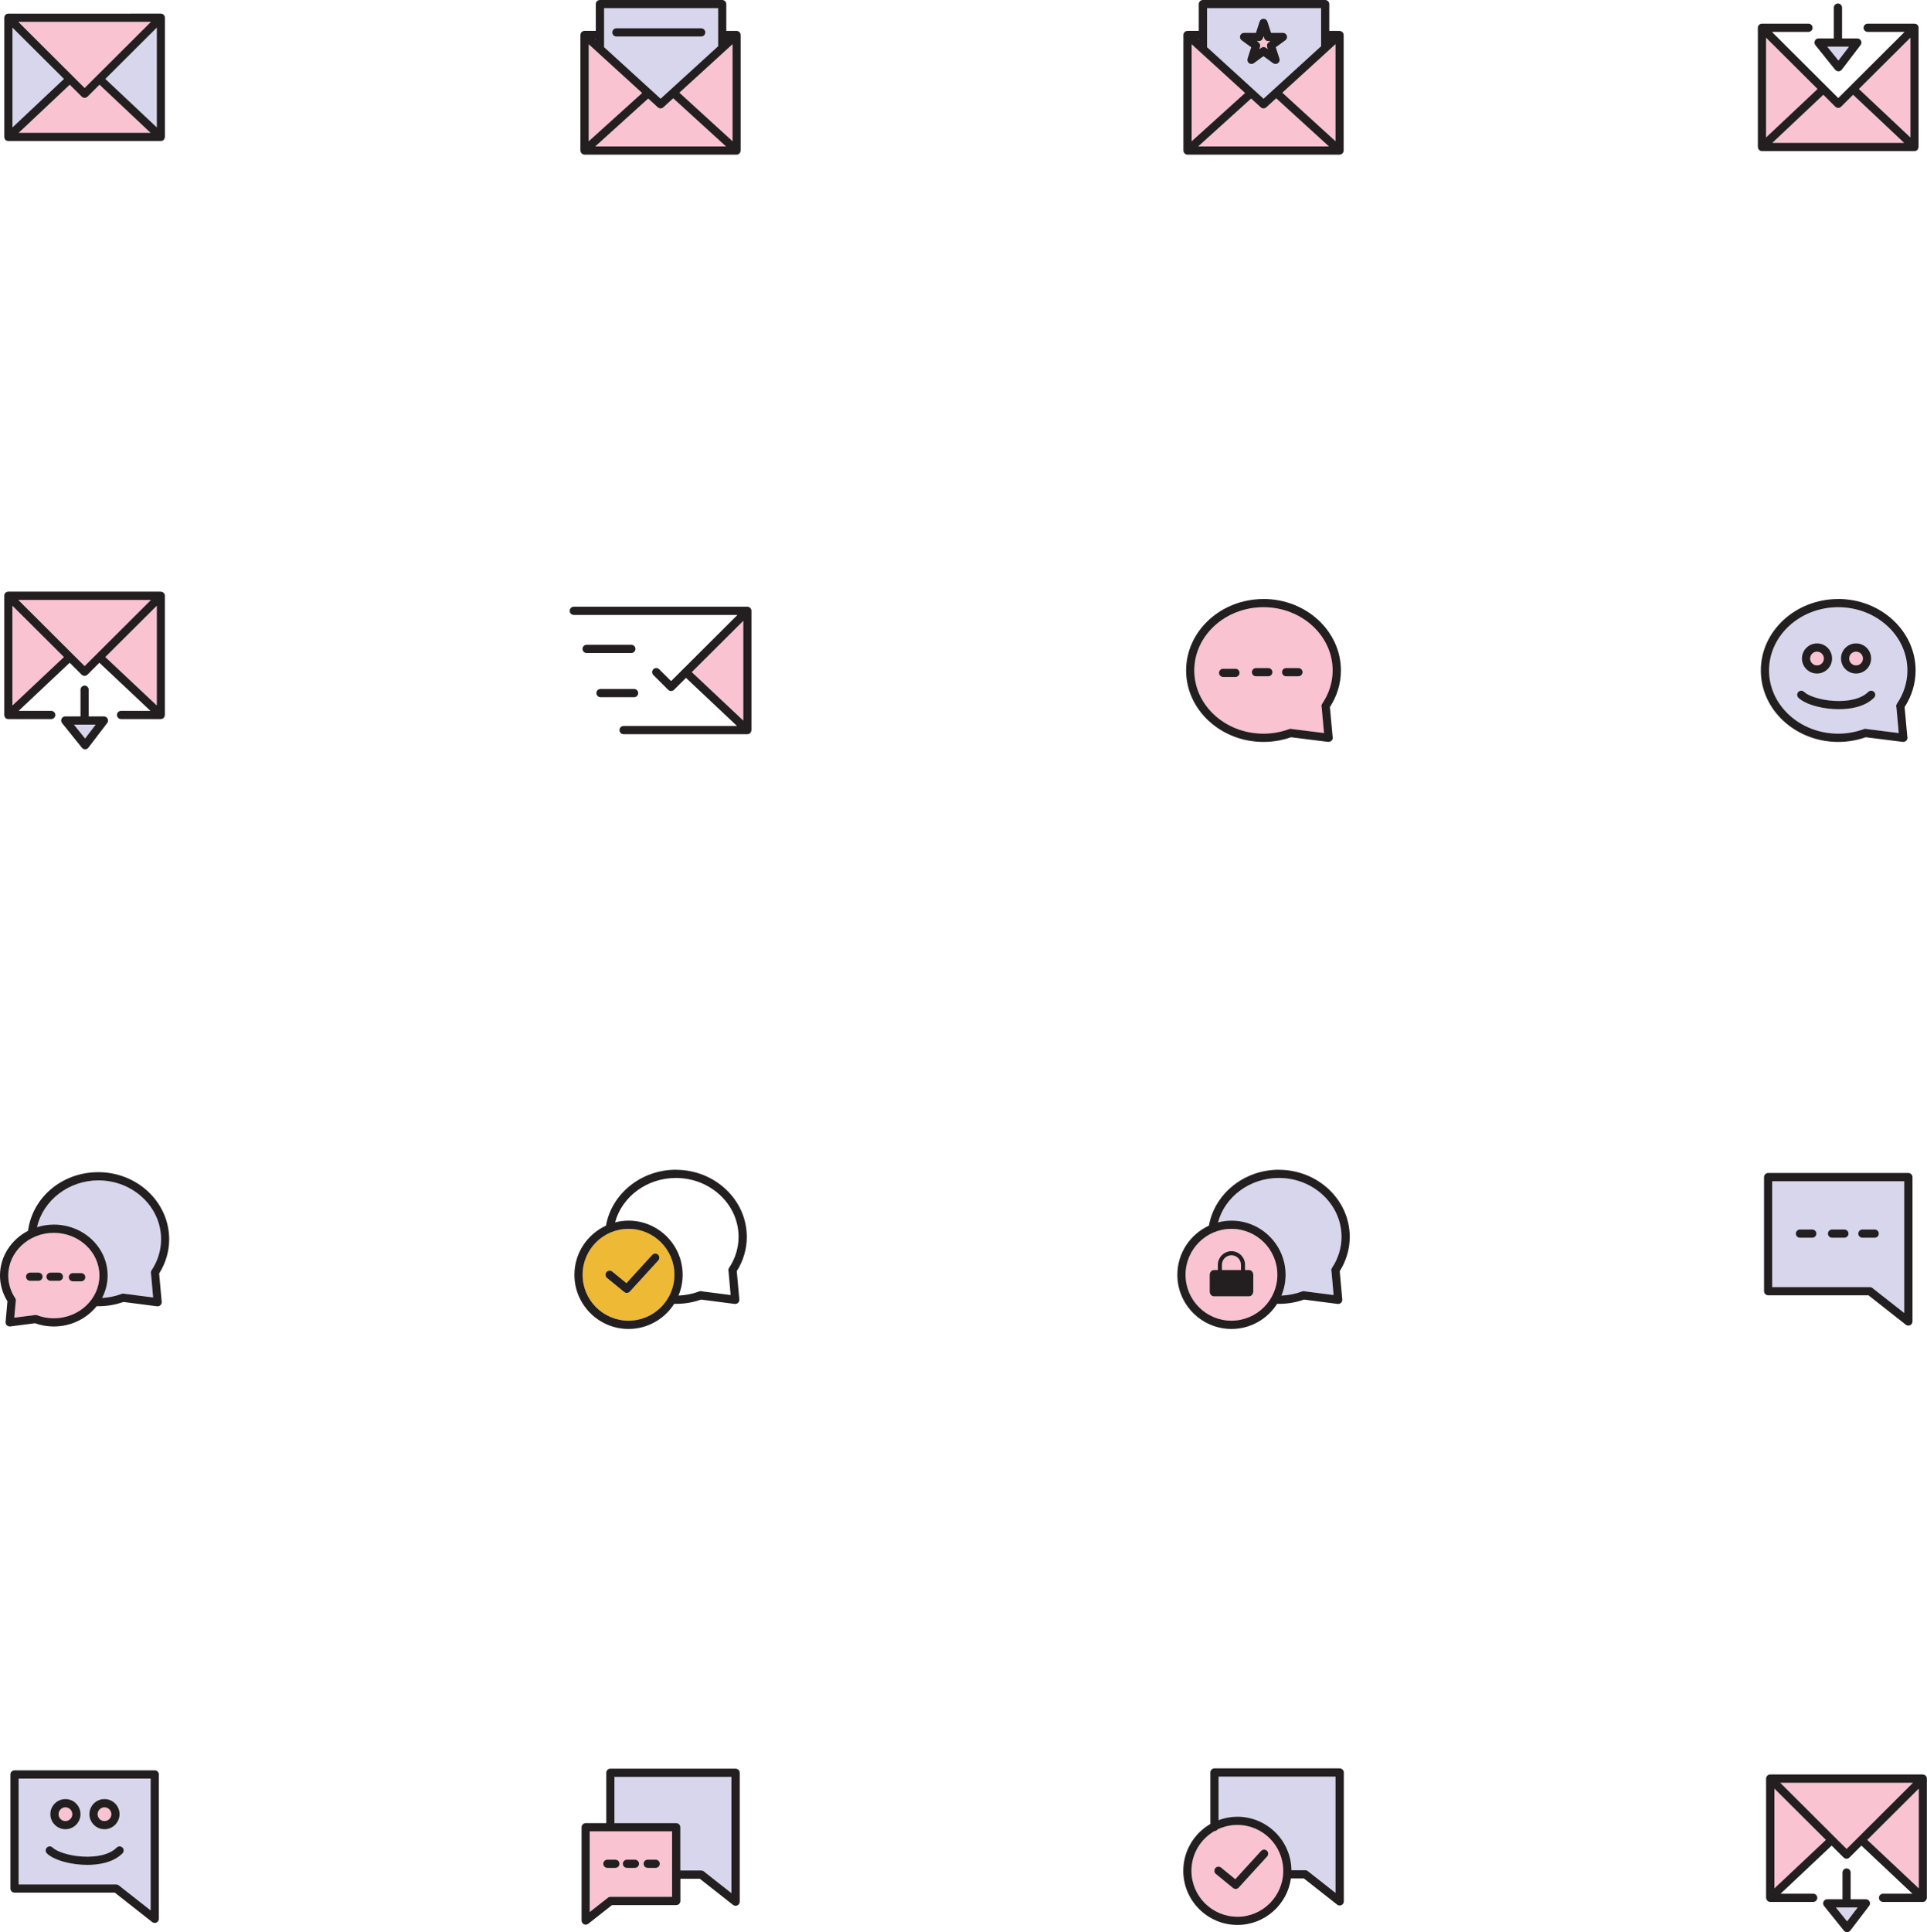 <?xml version="1.0" encoding="UTF-8"?>
<svg id="Layer_1" data-name="Layer 1" xmlns="http://www.w3.org/2000/svg" viewBox="0 0 468.85 470.01">
  <defs>
    <style>
      .cls-1 {
        fill: none;
      }

      .cls-1, .cls-2, .cls-3, .cls-4, .cls-5 {
        stroke-width: 0px;
      }

      .cls-2 {
        fill: #f9c3d2;
      }

      .cls-3 {
        fill: #231f20;
      }

      .cls-4 {
        fill: #d8d6ec;
      }

      .cls-5 {
        fill: #eeb935;
      }
    </style>
  </defs>
  <polygon class="cls-4" points="20.7 179.65 23.28 176.27 17.97 176.27 20.7 179.65"/>
  <path class="cls-2" d="m15.92,442.98c.92,0,1.67-.75,1.67-1.67s-.75-1.67-1.67-1.67-1.67.75-1.67,1.67.75,1.67,1.67,1.67Z"/>
  <path class="cls-2" d="m25.42,442.98c.92,0,1.67-.75,1.67-1.67s-.75-1.67-1.67-1.67-1.67.75-1.67,1.67.75,1.67,1.67,1.67Z"/>
  <polygon class="cls-2" points="3.03 147.34 3.03 171.62 15.55 159.82 3.03 147.34"/>
  <polygon class="cls-2" points="38.15 171.62 38.15 147.34 25.63 159.82 38.15 171.62"/>
  <polygon class="cls-2" points="36.73 145.93 4.45 145.93 20.59 162.02 36.73 145.93"/>
  <path class="cls-5" d="m152.92,298.93c-6.16,0-11.17,5.01-11.17,11.17s5.01,11.17,11.17,11.17,11.17-5.01,11.17-11.17-5.01-11.17-11.17-11.17Zm7.24,7.68l-6.92,7.58c-.2.22-.47.33-.74.33-.22,0-.45-.07-.63-.23l-4.18-3.42c-.43-.35-.49-.98-.14-1.41.35-.43.98-.49,1.41-.14l3.45,2.82,6.28-6.88c.37-.41,1-.44,1.41-.07.41.37.44,1,.06,1.41Z"/>
  <polygon class="cls-4" points="3.03 6.72 3.03 31 15.55 19.2 3.03 6.72"/>
  <path class="cls-2" d="m148.51,445.5h-5.01v19.63l4.44-3.49c.18-.14.39-.21.62-.21h14.99v-15.92h-15.03Zm9.08,6.88h1.94c.55,0,1,.45,1,1s-.45,1-1,1h-1.94c-.55,0-1-.45-1-1s.45-1,1-1Zm-5.05,0h1.94c.55,0,1,.45,1,1s-.45,1-1,1h-1.94c-.55,0-1-.45-1-1s.45-1,1-1Zm-1.83,1c0,.55-.45,1-1,1h-1.94c-.55,0-1-.45-1-1s.45-1,1-1h1.94c.55,0,1,.45,1,1Z"/>
  <path class="cls-4" d="m149.51,443.5h15.03c.55,0,1,.45,1,1v10.51h5.07c.22,0,.44.07.62.21l6.75,5.31v-28.3h-28.46v11.26Z"/>
  <path class="cls-4" d="m23.93,287.14c-7.23,0-13.46,4.88-14.92,11.38,1.29-.4,2.66-.63,4.09-.63,7.22,0,13.09,5.56,13.09,12.39,0,1.96-.5,3.81-1.35,5.46,1.62-.09,3.24-.43,4.77-1,.22-.08.45-.09.65-.02l7,.9-.51-5.74c-.09-.28-.06-.59.11-.84,1.53-2.29,2.33-4.91,2.33-7.58,0-7.89-6.85-14.32-15.26-14.32Z"/>
  <path class="cls-4" d="m4.53,458.4h23.75c.22,0,.44.07.62.21l7.76,6.1v-32.07H4.53v25.75Zm20.9-20.75c2.02,0,3.67,1.64,3.67,3.67s-1.64,3.67-3.67,3.67-3.67-1.64-3.67-3.67,1.65-3.67,3.67-3.67Zm-9.5,0c2.02,0,3.67,1.64,3.67,3.67s-1.64,3.67-3.67,3.67-3.67-1.64-3.67-3.67,1.65-3.67,3.67-3.67Zm-4.54,11.79c.39-.39,1.02-.39,1.41,0,.89.89,3.72,1.95,7.2,2.18,3.71.23,6.76-.56,8.38-2.18.39-.39,1.02-.39,1.41,0s.39,1.02,0,1.41c-2.32,2.32-5.95,2.8-8.55,2.8-.5,0-.97-.02-1.38-.04-3.66-.23-7.07-1.34-8.49-2.76-.39-.39-.39-1.02,0-1.41Z"/>
  <path class="cls-2" d="m13.09,299.89c-6.12,0-11.09,4.66-11.09,10.39,0,1.94.58,3.84,1.69,5.5.18.26.21.58.12.87l-.35,3.88,4.88-.63c.09-.02.18-.04.27-.04.12,0,.23.02.35.06,1.33.5,2.72.75,4.13.75,6.12,0,11.09-4.66,11.09-10.39s-4.98-10.39-11.09-10.39Zm-3.73,11.68h-2.03c-.55,0-1-.45-1-1s.45-1,1-1h2.03c.55,0,1,.45,1,1s-.45,1-1,1Zm4.97,0h-2.03c-.55,0-1-.45-1-1s.45-1,1-1h2.03c.55,0,1,.45,1,1s-.45,1-1,1Zm5.42.12h-2.03c-.55,0-1-.45-1-1s.45-1,1-1h2.03c.55,0,1,.45,1,1s-.45,1-1,1Z"/>
  <polygon class="cls-2" points="36.73 5.31 4.45 5.31 20.59 21.4 36.73 5.31"/>
  <polygon class="cls-4" points="449.88 11.35 444.57 11.35 447.3 14.73 449.88 11.35"/>
  <path class="cls-2" d="m308.1,26.11c-.19.17-.43.26-.67.26s-.48-.09-.67-.26l-2.34-2.14-12.88,11.65h31.82l-12.84-11.71-2.41,2.2Z"/>
  <path class="cls-2" d="m307.42,147.72c-9.28,0-16.83,6.9-16.83,15.38s7.55,15.38,16.83,15.38c2.15,0,4.25-.38,6.27-1.12.22-.08.45-.08.66-.01l7.8.98-.57-6.23c-.1-.28-.07-.6.11-.86,1.68-2.45,2.57-5.26,2.57-8.13,0-8.48-7.55-15.38-16.83-15.38Zm-6.83,16.96h-3c-.55,0-1-.45-1-1s.45-1,1-1h3c.55,0,1,.45,1,1s-.45,1-1,1Zm8-.17h-3c-.55,0-1-.45-1-1s.45-1,1-1h3c.55,0,1,.45,1,1s-.45,1-1,1Zm7.33,0h-3c-.55,0-1-.45-1-1s.45-1,1-1h3c.55,0,1,.45,1,1s-.45,1-1,1Z"/>
  <polygon class="cls-2" points="324.92 34.36 324.92 10.77 311.99 22.56 324.92 34.36"/>
  <path class="cls-4" d="m321.42,11.25V2h-27.75v9.48l13.75,12.54,14-12.77Zm-17.51,4.12c-.35-.25-.5-.71-.36-1.12l.89-2.75-2.33-1.7c-.35-.25-.5-.71-.36-1.12.13-.41.52-.69.95-.69h2.89l.89-2.74c.13-.41.52-.69.95-.69s.82.28.95.69l.89,2.74h2.89c.43,0,.82.28.95.69.13.41-.01.86-.36,1.12l-2.33,1.7.89,2.75c.13.41-.01.86-.36,1.12-.18.13-.38.19-.59.19s-.41-.06-.59-.19l-2.33-1.7-2.33,1.7c-.35.26-.83.26-1.18,0Z"/>
  <polygon class="cls-2" points="289.92 10.77 289.92 34.37 302.92 22.62 289.92 10.77"/>
  <polygon class="cls-3" points="291.67 9.5 291.5 9.5 291.67 9.65 291.67 9.5"/>
  <path class="cls-2" d="m21.3,23.52c-.2.19-.45.29-.71.29s-.51-.1-.71-.29l-2.91-2.9-12.42,11.7h32.08l-12.42-11.7-2.91,2.9Z"/>
  <path class="cls-1" d="m164.44,286.55c-7.04,0-13.1,4.55-14.79,10.81,1.05-.27,2.14-.43,3.27-.43,7.26,0,13.17,5.91,13.17,13.17,0,1.79-.36,3.5-1.01,5.06,1.71-.07,3.42-.4,5.04-1.01.22-.08.45-.08.65-.02l7,.9-.51-5.74c-.09-.28-.06-.59.11-.84,1.53-2.29,2.33-4.91,2.33-7.58,0-7.89-6.85-14.32-15.26-14.32Z"/>
  <polygon class="cls-2" points="143.23 10.77 143.23 34.37 156.23 22.62 143.23 10.77"/>
  <polygon class="cls-4" points="38.15 31 38.15 6.72 25.63 19.2 38.15 31"/>
  <polygon class="cls-3" points="144.98 9.5 144.81 9.5 144.98 9.65 144.98 9.5"/>
  <path class="cls-2" d="m308.01,11.63l.43.31-.16-.51c-.13-.41.01-.86.36-1.12l.43-.32h-.54c-.43,0-.82-.28-.95-.69l-.16-.51-.17.51c-.13.41-.52.69-.95.69h-.54l.43.32c.35.25.5.71.36,1.12l-.17.51.43-.31c.17-.13.38-.19.59-.19s.41.06.59.19Z"/>
  <path class="cls-2" d="m161.4,26.11c-.19.17-.43.26-.67.26s-.48-.09-.67-.26l-2.34-2.14-12.88,11.65h31.82l-12.84-11.71-2.41,2.2Z"/>
  <path class="cls-4" d="m174.73,11.25V2h-27.75v9.48l13.75,12.54,14-12.77Zm-25.76-3.38c0-.55.45-1,1-1h20.63c.55,0,1,.45,1,1s-.45,1-1,1h-20.63c-.55,0-1-.45-1-1Z"/>
  <polygon class="cls-2" points="178.23 34.36 178.23 10.77 165.3 22.56 178.23 34.36"/>
  <path class="cls-2" d="m299.62,305.36c-1.28,0-2.31,1.04-2.31,2.31v1.27h4.62v-1.27c0-1.28-1.04-2.31-2.31-2.31Z"/>
  <path class="cls-2" d="m299.62,298.93c-6.16,0-11.17,5.01-11.17,11.17s5.01,11.17,11.17,11.17,11.17-5.01,11.17-11.17-5.01-11.17-11.17-11.17Zm5.3,15.21c0,.66-.46,1.2-1.04,1.2h-8.53c-.57,0-1.04-.54-1.04-1.2v-4c0-.66.46-1.2,1.04-1.2h.95v-1.27c0-1.83,1.49-3.31,3.31-3.31s3.31,1.49,3.31,3.31v1.27h.95c.57,0,1.04.54,1.04,1.2v4Z"/>
  <polygon class="cls-2" points="464.82 33.46 464.82 9.18 452.29 21.66 464.82 33.46"/>
  <path class="cls-4" d="m296.49,442.76c1.43-.53,2.97-.84,4.58-.84,7.21,0,13.08,5.83,13.16,13.02h3.36c.22,0,.44.08.62.21l6.75,5.31v-28.3h-28.46v10.59Z"/>
  <path class="cls-4" d="m311.14,286.55c-7.04,0-13.1,4.55-14.79,10.81,1.05-.27,2.14-.43,3.27-.43,7.26,0,13.17,5.91,13.17,13.17,0,1.79-.36,3.5-1.01,5.06,1.71-.07,3.42-.4,5.04-1.01.22-.08.45-.08.65-.02l7,.9-.51-5.74c-.09-.28-.06-.59.11-.84,1.53-2.29,2.33-4.91,2.33-7.58,0-7.89-6.84-14.32-15.26-14.32Z"/>
  <path class="cls-4" d="m431.19,313.09h23.75c.22,0,.44.08.62.21l7.76,6.1v-32.07h-32.12v25.75Zm21.94-14h3c.55,0,1,.45,1,1s-.45,1-1,1h-3c-.55,0-1-.45-1-1s.45-1,1-1Zm-7.37,0h3c.55,0,1,.45,1,1s-.45,1-1,1h-3c-.55,0-1-.45-1-1s.45-1,1-1Zm-7.81,0h3c.55,0,1,.45,1,1s-.45,1-1,1h-3c-.55,0-1-.45-1-1s.45-1,1-1Z"/>
  <polygon class="cls-2" points="429.69 9.18 429.69 33.46 442.22 21.66 429.69 9.18"/>
  <path class="cls-2" d="m442.09,161.85c.92,0,1.67-.75,1.67-1.67s-.75-1.67-1.67-1.67-1.67.75-1.67,1.67.75,1.67,1.67,1.67Z"/>
  <path class="cls-2" d="m447.96,25.98c-.19.19-.45.29-.71.29s-.51-.1-.71-.29l-2.91-2.9-12.42,11.7h32.08l-12.42-11.7-2.91,2.9Z"/>
  <path class="cls-4" d="m447.25,147.72c-9.28,0-16.83,6.9-16.83,15.38s7.55,15.38,16.83,15.38c2.15,0,4.25-.38,6.27-1.12.22-.08.45-.08.66-.01l7.8.98-.57-6.23c-.1-.28-.07-.6.11-.86,1.68-2.45,2.57-5.26,2.57-8.13,0-8.48-7.55-15.38-16.83-15.38Zm4.33,8.79c2.02,0,3.67,1.64,3.67,3.67s-1.65,3.67-3.67,3.67-3.67-1.64-3.67-3.67,1.64-3.67,3.67-3.67Zm-9.5,0c2.02,0,3.67,1.64,3.67,3.67s-1.65,3.67-3.67,3.67-3.67-1.64-3.67-3.67,1.64-3.67,3.67-3.67Zm13.87,13.21c-2.32,2.32-5.96,2.8-8.55,2.8-.5,0-.97-.02-1.38-.04-3.66-.23-7.07-1.34-8.49-2.76-.39-.39-.39-1.02,0-1.41s1.02-.39,1.41,0c.89.89,3.71,1.96,7.2,2.18,3.71.24,6.76-.56,8.39-2.18.39-.39,1.02-.39,1.41,0,.39.39.39,1.02,0,1.41Z"/>
  <path class="cls-2" d="m451.59,161.85c.92,0,1.67-.75,1.67-1.67s-.75-1.67-1.67-1.67-1.67.75-1.67,1.67.75,1.67,1.67,1.67Z"/>
  <path class="cls-2" d="m301.06,443.92c-1.72,0-3.34.4-4.79,1.09-.18.24-.46.41-.78.41-3.34,1.93-5.59,5.54-5.59,9.66,0,6.16,5.01,11.17,11.17,11.17s11.17-5.01,11.17-11.17-5.01-11.17-11.17-11.17Zm7.24,7.68l-6.92,7.58c-.2.22-.47.33-.74.33-.22,0-.45-.07-.63-.23l-4.18-3.42c-.43-.35-.49-.98-.14-1.41.35-.43.98-.49,1.41-.14l3.45,2.82,6.28-6.88c.37-.41,1-.44,1.41-.07.41.37.44,1,.06,1.41Z"/>
  <polygon class="cls-2" points="180.85 175.28 180.85 151.01 168.32 163.49 180.85 175.28"/>
  <path class="cls-3" d="m1.1,33.68c.03.07.08.13.12.2.03.04.04.08.07.12,0,0,0,0,.01,0,.09.09.2.17.32.22,0,0,0,0,0,0,.12.05.25.08.39.08h37.12c.14,0,.27-.03.39-.08,0,0,0,0,0,0,.12-.05.23-.13.32-.22,0,0,0,0,.01,0,.03-.04.05-.08.07-.12.05-.06.09-.12.12-.2.03-.07.04-.15.05-.23,0-.05.03-.09.03-.14V4.31s0-.02,0-.04c0-.12-.02-.23-.07-.34-.05-.12-.12-.23-.21-.32,0,0,0,0,0,0-.09-.09-.2-.17-.33-.22-.1-.04-.21-.06-.32-.06-.02,0-.04-.01-.06-.01H2.03c-.13,0-.26.03-.39.08-.12.05-.23.12-.32.22,0,0,0,0,0,0-.09.09-.16.2-.21.32-.04.11-.06.23-.07.34,0,.01,0,.02,0,.04v29s.02.09.03.14c.01.08.02.15.05.23Zm3.45-1.37l12.42-11.7,2.91,2.9c.2.19.45.29.71.29s.51-.1.71-.29l2.91-2.9,12.42,11.7H4.55Zm33.6-1.32l-12.52-11.79,12.52-12.48v24.28Zm-1.42-25.68l-16.14,16.09L4.45,5.31h32.29ZM3.03,6.72l12.53,12.48L3.03,31V6.72Z"/>
  <path class="cls-3" d="m141.3,36.98c.03.07.07.13.11.19.03.04.04.09.07.12,0,0,.01,0,.02.01.08.08.17.14.27.2.02,0,.04.03.06.04.12.05.25.08.39.08h37c.14,0,.27-.03.39-.08.02,0,.03-.03.05-.04.1-.05.2-.11.27-.2,0,0,.01,0,.02-.01.03-.04.05-.08.07-.12.04-.06.09-.12.11-.19.03-.07.03-.14.04-.22,0-.05.03-.09.03-.14V8.5s-.02-.09-.03-.14c-.01-.07-.02-.15-.04-.22-.03-.07-.07-.13-.11-.19-.03-.04-.04-.09-.07-.12,0,0-.01,0-.02-.01-.05-.06-.12-.1-.19-.14-.04-.03-.08-.07-.13-.09-.05-.02-.11-.03-.16-.04-.07-.02-.14-.04-.22-.04,0,0-.01,0-.02,0h-2.5V1c0-.55-.45-1-1-1h-29.75c-.55,0-1,.45-1,1v6.5h-2.75s-.01,0-.02,0c-.08,0-.16.03-.24.05-.05.01-.1.02-.15.04-.05.02-.09.06-.13.09-.06.04-.13.08-.18.14,0,0-.01,0-.02.01-.03.04-.05.08-.07.12-.04.06-.09.12-.11.19-.03.07-.03.14-.04.22,0,.05-.03.09-.03.14v28.12c0,.05.02.09.03.14.01.07.02.14.04.21Zm3.53-1.36l12.88-11.65,2.34,2.14c.19.17.43.26.67.26s.48-.09.67-.26l2.41-2.2,12.84,11.71h-31.82Zm33.4-24.86v23.59l-12.93-11.8,12.93-11.8Zm-31.25-8.77h27.75v9.25l-14,12.77-13.75-12.54V2Zm-2,7.5v.15l-.17-.15h.17Zm-1.75,1.27l13,11.86-13,11.75V10.77Z"/>
  <path class="cls-3" d="m171.6,7.88c0-.55-.45-1-1-1h-20.63c-.55,0-1,.45-1,1s.45,1,1,1h20.63c.55,0,1-.45,1-1Z"/>
  <path class="cls-3" d="m288,36.98c.03.07.07.13.11.19.03.04.04.09.07.12,0,0,.01,0,.02.01.08.08.17.14.27.2.02,0,.04.03.06.04.12.05.25.08.39.08h37c.14,0,.27-.03.39-.08.02,0,.03-.03.05-.04.1-.05.2-.12.28-.2,0,0,.01,0,.02-.01.03-.04.05-.08.07-.12.04-.06.09-.12.12-.19.03-.07.03-.14.04-.21,0-.05.03-.09.03-.14V8.5c0-.05-.02-.1-.03-.14-.01-.07-.02-.14-.04-.21-.03-.07-.07-.13-.12-.19-.03-.04-.04-.08-.07-.12,0,0-.01,0-.02-.01-.05-.06-.12-.1-.19-.14-.04-.03-.08-.07-.13-.09-.05-.02-.11-.03-.16-.04-.07-.02-.14-.04-.22-.04,0,0-.01,0-.02,0h-2.5V1c0-.55-.45-1-1-1h-29.75c-.55,0-1,.45-1,1v6.5h-2.75s-.01,0-.02,0c-.08,0-.16.03-.24.05-.05.01-.1.02-.14.04-.05.02-.09.06-.13.09-.06.04-.13.08-.18.13,0,0-.01,0-.02.01-.03.04-.05.08-.07.12-.04.06-.09.12-.12.19-.03.07-.03.14-.04.21,0,.05-.03.09-.03.14v28.12c0,.05.02.1.03.14.01.07.02.14.04.21Zm3.53-1.36l12.88-11.65,2.34,2.14c.19.17.43.26.67.26s.48-.09.67-.26l2.41-2.2,12.84,11.71h-31.82Zm33.4-24.86v23.59l-12.93-11.8,12.93-11.8Zm-31.25-8.77h27.75v9.25l-14,12.77-13.75-12.54V2Zm-2,7.5v.15l-.17-.15h.17Zm-1.75,1.27l13,11.86-13,11.75V10.77Z"/>
  <path class="cls-3" d="m309.76,15.37c.17.13.38.19.59.19s.41-.06.59-.19c.35-.25.5-.71.36-1.12l-.89-2.75,2.33-1.7c.35-.25.5-.71.36-1.12-.13-.41-.52-.69-.95-.69h-2.89l-.89-2.74c-.13-.41-.52-.69-.95-.69s-.82.28-.95.69l-.89,2.74h-2.89c-.43,0-.82.28-.95.69-.13.41.01.86.36,1.12l2.33,1.7-.89,2.75c-.13.41.01.86.36,1.12.35.26.83.26,1.18,0l2.33-1.7,2.33,1.7Zm-3.36-3.43l.17-.51c.13-.41-.01-.86-.36-1.12l-.43-.32h.54c.43,0,.82-.28.95-.69l.17-.51.16.51c.13.41.52.69.95.69h.54l-.43.32c-.35.25-.5.71-.36,1.12l.16.51-.43-.31c-.17-.13-.38-.19-.59-.19s-.41.06-.59.19l-.43.31Z"/>
  <path class="cls-3" d="m466.81,6.73c0-.12-.02-.23-.07-.35-.04-.11-.11-.2-.19-.28-.01-.01-.02-.03-.03-.04,0,0,0,0,0,0-.09-.09-.2-.17-.32-.22-.11-.04-.22-.06-.33-.07-.02,0-.03-.01-.05-.01h-11.4c-.55,0-1,.45-1,1s.45,1,1,1h8.98l-16.14,16.09-16.14-16.09h8.89c.55,0,1-.45,1-1s-.45-1-1-1h-11.31c-.13,0-.26.03-.39.08-.12.05-.23.12-.32.21,0,0,0,0,0,0-.01.01-.02.03-.03.04-.08.08-.14.17-.19.28-.05.11-.07.23-.07.35,0,.01,0,.02,0,.04v29s.02.09.03.14c.01.08.02.15.05.23.03.07.08.13.12.2.03.04.04.08.07.12,0,0,0,0,.01,0,.09.09.2.17.32.22,0,0,0,0,0,0,.12.05.25.08.39.08h37.12c.14,0,.27-.03.39-.08,0,0,0,0,0,0,.12-.05.23-.13.32-.22,0,0,0,0,.01,0,.03-.04.05-.08.07-.12.05-.06.09-.12.12-.2.03-.07.04-.15.05-.23,0-.05.03-.09.03-.14V6.77s0-.02,0-.04Zm-37.12,2.44l12.53,12.48-12.53,11.79V9.18Zm1.52,25.59l12.42-11.7,2.91,2.9c.2.19.45.29.71.29s.51-.1.71-.29l2.91-2.9,12.42,11.7h-32.08Zm33.6-1.32l-12.53-11.79,12.53-12.48v24.28Z"/>
  <path class="cls-3" d="m446.54,16.98c.19.24.48.37.78.37h.01c.31,0,.59-.15.78-.39l4.58-6c.23-.3.27-.71.1-1.05-.17-.34-.52-.56-.9-.56h-3.71V1.85c0-.55-.45-1-1-1s-1,.45-1,1v7.5h-3.71c-.39,0-.74.22-.9.57-.17.35-.12.76.12,1.06l4.83,6Zm3.34-5.63l-2.58,3.38-2.72-3.38h5.3Z"/>
  <path class="cls-3" d="m1.1,174.3c.03.07.08.13.12.2.03.04.04.08.07.12,0,0,0,0,.01,0,.09.09.2.17.32.22,0,0,0,0,0,0,.12.05.25.08.39.08h10.45c.55,0,1-.45,1-1s-.45-1-1-1h-7.93l12.42-11.7,2.91,2.9c.19.19.45.29.7.29s.51-.1.71-.29l2.91-2.9,12.42,11.7h-7.15c-.55,0-1,.45-1,1s.45,1,1,1h9.67c.14,0,.27-.03.39-.08,0,0,0,0,0,0,.12-.05.23-.13.32-.22,0,0,0,0,.01,0,.03-.04.05-.08.07-.12.05-.06.09-.12.12-.2.03-.07.04-.15.05-.23,0-.05.03-.09.03-.14v-29s0-.02,0-.04c0-.12-.02-.23-.07-.34-.05-.11-.12-.21-.2-.3,0,0,0-.02-.02-.03h0c-.09-.09-.2-.17-.33-.22-.11-.04-.22-.06-.33-.07-.02,0-.04-.01-.05-.01H2.03c-.13,0-.26.03-.39.08-.12.05-.23.12-.32.21h0s-.02.03-.03.04c-.08.08-.14.17-.19.28-.05.11-.07.23-.07.35,0,.01,0,.02,0,.04v29s.02.09.03.14c.01.08.02.15.05.23Zm37.05-2.68l-12.53-11.79,12.53-12.48v24.28Zm-1.42-25.68l-16.14,16.09-16.14-16.09h32.29Zm-33.71,1.41l12.53,12.48-12.53,11.79v-24.28Z"/>
  <path class="cls-3" d="m20.59,166.77c-.55,0-1,.45-1,1v6.5h-3.71c-.38,0-.74.22-.9.57-.17.35-.12.76.12,1.06l4.83,6c.19.24.48.37.78.37h.01c.31,0,.59-.15.78-.39l4.58-6c.23-.3.27-.71.1-1.05-.17-.34-.52-.56-.9-.56h-3.71v-6.5c0-.55-.45-1-1-1Zm2.69,9.5l-2.58,3.38-2.72-3.38h5.3Z"/>
  <polygon class="cls-4" points="449.39 467.39 451.97 464.01 446.67 464.01 449.39 467.39"/>
  <polygon class="cls-2" points="431.73 435.09 431.73 459.36 444.25 447.57 431.73 435.09"/>
  <polygon class="cls-2" points="466.85 459.36 466.85 435.09 454.33 447.57 466.85 459.36"/>
  <polygon class="cls-2" points="465.43 433.68 433.14 433.68 449.29 449.77 465.43 433.68"/>
  <path class="cls-3" d="m429.8,462.04c.03.07.08.13.12.2.03.04.04.08.07.12,0,0,0,0,.01,0,.09.09.2.17.32.22,0,0,0,0,0,0,.12.05.25.08.39.08h10.45c.55,0,1-.45,1-1s-.45-1-1-1h-7.93l12.42-11.7,2.91,2.9c.2.19.45.29.71.29s.51-.1.71-.29l2.91-2.9,12.42,11.7h-7.15c-.55,0-1,.45-1,1s.45,1,1,1h9.67c.14,0,.27-.03.39-.08,0,0,0,0,0,0,.12-.05.23-.13.32-.22,0,0,0,0,.01,0,.03-.04.05-.08.07-.12.05-.06.09-.12.12-.2.03-.07.04-.15.05-.23,0-.05.03-.09.03-.14v-29s0-.02,0-.04c0-.12-.02-.23-.07-.34-.05-.11-.12-.21-.2-.3,0,0,0-.02-.02-.03h0c-.09-.09-.2-.17-.33-.22-.11-.04-.22-.06-.33-.07-.02,0-.04-.01-.05-.01h-37.12c-.13,0-.26.03-.39.08-.12.05-.23.12-.32.21h0s-.02.03-.03.04c-.08.08-.14.17-.19.28-.05.11-.07.23-.07.35,0,.01,0,.02,0,.04v29s.02.09.03.14c.01.08.02.15.05.23Zm37.05-2.68l-12.53-11.79,12.53-12.48v24.28Zm-1.42-25.68l-16.14,16.09-16.14-16.09h32.29Zm-33.71,1.41l12.53,12.48-12.53,11.79v-24.28Z"/>
  <path class="cls-3" d="m449.29,454.51c-.55,0-1,.45-1,1v6.5h-3.71c-.38,0-.74.22-.9.57-.17.35-.12.76.12,1.06l4.83,6c.19.24.48.37.78.37h.01c.31,0,.6-.15.78-.39l4.58-6c.23-.3.27-.71.1-1.05-.17-.34-.52-.56-.9-.56h-3.71v-6.5c0-.55-.45-1-1-1Zm2.69,9.5l-2.58,3.38-2.72-3.38h5.3Z"/>
  <path class="cls-3" d="m182.77,148.22c-.05-.11-.12-.21-.2-.3,0,0,0-.02-.02-.03,0,0,0,0,0,0-.09-.09-.2-.17-.33-.22-.1-.04-.22-.06-.33-.07-.02,0-.04-.01-.05-.01h-42.23c-.55,0-1,.45-1,1s.45,1,1,1h39.81l-16.14,16.09-2.9-2.88c-.39-.39-1.02-.39-1.41,0-.39.39-.39,1.02,0,1.41l3.6,3.59c.2.19.45.29.71.29s.51-.1.71-.29l2.91-2.9,12.42,11.7h-27.6c-.55,0-1,.45-1,1s.45,1,1,1h30.12c.14,0,.27-.03.39-.08,0,0,0,0,0,0,.12-.05.23-.13.32-.22,0,0,0,0,.01,0,.03-.04.05-.08.07-.12.05-.06.09-.12.12-.2.03-.07.03-.15.05-.23,0-.05.03-.09.03-.14v-29s0-.02,0-.04c0-.12-.02-.23-.07-.34Zm-1.92,27.07l-12.53-11.79,12.53-12.48v24.28Z"/>
  <path class="cls-3" d="m153.61,156.85h-10.88c-.55,0-1,.45-1,1s.45,1,1,1h10.88c.55,0,1-.45,1-1s-.45-1-1-1Z"/>
  <path class="cls-3" d="m146.11,167.6c-.55,0-1,.45-1,1s.45,1,1,1h8.17c.55,0,1-.45,1-1s-.45-1-1-1h-8.17Z"/>
  <path class="cls-3" d="m307.42,145.72c-10.38,0-18.83,7.79-18.83,17.38s8.45,17.38,18.83,17.38c2.29,0,4.53-.38,6.69-1.14l9.02,1.13s.08,0,.12,0h.01c.55-.02,1.01-.44,1.01-1,0-.1-.01-.2-.04-.29l-.66-7.18c1.76-2.7,2.68-5.77,2.68-8.91,0-9.58-8.45-17.38-18.83-17.38Zm14.26,25.51c-.18.26-.21.58-.11.86l.57,6.23-7.8-.98c-.21-.07-.44-.07-.66.01-2.01.74-4.12,1.12-6.27,1.12-9.28,0-16.83-6.9-16.83-15.38s7.55-15.38,16.83-15.38,16.83,6.9,16.83,15.38c0,2.87-.89,5.68-2.57,8.13Z"/>
  <path class="cls-3" d="m300.59,162.68h-3c-.55,0-1,.45-1,1s.45,1,1,1h3c.55,0,1-.45,1-1s-.45-1-1-1Z"/>
  <path class="cls-3" d="m308.59,162.51h-3c-.55,0-1,.45-1,1s.45,1,1,1h3c.55,0,1-.45,1-1s-.45-1-1-1Z"/>
  <path class="cls-3" d="m315.92,162.51h-3c-.55,0-1,.45-1,1s.45,1,1,1h3c.55,0,1-.45,1-1s-.45-1-1-1Z"/>
  <path class="cls-3" d="m19.76,309.69h-2.03c-.55,0-1,.45-1,1s.45,1,1,1h2.03c.55,0,1-.45,1-1s-.45-1-1-1Z"/>
  <path class="cls-3" d="m14.33,309.57h-2.03c-.55,0-1,.45-1,1s.45,1,1,1h2.03c.55,0,1-.45,1-1s-.45-1-1-1Z"/>
  <path class="cls-3" d="m9.36,309.57h-2.03c-.55,0-1,.45-1,1s.45,1,1,1h2.03c.55,0,1-.45,1-1s-.45-1-1-1Z"/>
  <path class="cls-3" d="m23.93,285.14c-8.8,0-16.03,6.1-17.11,14.27-4.06,2.11-6.82,6.19-6.82,10.87,0,2.2.62,4.36,1.81,6.27l-.45,5.03c-.03.3.08.6.3.81.19.18.44.28.69.28.04,0,.08,0,.13,0l6.03-.78c1.47.52,3.01.79,4.57.79,4.26,0,8.03-1.94,10.43-4.93,2.2.05,4.42-.29,6.52-1.04l8.19,1.06s.09,0,.13,0c.26,0,.51-.1.69-.28.22-.21.33-.51.3-.81l-.62-6.88c1.6-2.53,2.44-5.41,2.44-8.34,0-9-7.74-16.32-17.26-16.32Zm-10.83,35.54c-1.41,0-2.81-.25-4.13-.75-.11-.04-.23-.06-.35-.06-.09,0-.18.01-.27.04l-4.88.63.35-3.88c.09-.28.06-.6-.12-.87-1.11-1.66-1.69-3.56-1.69-5.5,0-5.73,4.98-10.39,11.09-10.39s11.09,4.66,11.09,10.39-4.98,10.39-11.09,10.39Zm23.76-11.64c-.17.26-.2.57-.11.84l.51,5.74-7-.9c-.21-.07-.44-.06-.65.02-1.54.58-3.15.91-4.77,1,.86-1.65,1.35-3.5,1.35-5.46,0-6.83-5.87-12.39-13.09-12.39-1.43,0-2.8.23-4.09.63,1.46-6.5,7.69-11.38,14.92-11.38,8.41,0,15.26,6.42,15.26,14.32,0,2.67-.81,5.3-2.33,7.58Z"/>
  <path class="cls-3" d="m447.25,145.72c-10.38,0-18.83,7.79-18.83,17.38s8.45,17.38,18.83,17.38c2.29,0,4.54-.38,6.69-1.14l9.02,1.13s.08,0,.12,0h.01c.56-.02,1.01-.44,1.01-1,0-.1-.01-.2-.04-.29l-.66-7.18c1.76-2.7,2.68-5.77,2.68-8.91,0-9.58-8.45-17.38-18.83-17.38Zm14.27,25.51c-.18.26-.21.58-.11.86l.57,6.23-7.8-.98c-.21-.07-.44-.07-.66.01-2.01.74-4.12,1.12-6.27,1.12-9.28,0-16.83-6.9-16.83-15.38s7.55-15.38,16.83-15.38,16.83,6.9,16.83,15.38c0,2.87-.89,5.68-2.57,8.13Z"/>
  <path class="cls-3" d="m442.09,163.85c2.02,0,3.67-1.64,3.67-3.67s-1.65-3.67-3.67-3.67-3.67,1.64-3.67,3.67,1.64,3.67,3.67,3.67Zm0-5.33c.92,0,1.67.75,1.67,1.67s-.75,1.67-1.67,1.67-1.67-.75-1.67-1.67.75-1.67,1.67-1.67Z"/>
  <path class="cls-3" d="m451.59,163.85c2.02,0,3.67-1.64,3.67-3.67s-1.65-3.67-3.67-3.67-3.67,1.64-3.67,3.67,1.64,3.67,3.67,3.67Zm0-5.33c.92,0,1.67.75,1.67,1.67s-.75,1.67-1.67,1.67-1.67-.75-1.67-1.67.75-1.67,1.67-1.67Z"/>
  <path class="cls-3" d="m454.55,168.31c-1.62,1.62-4.68,2.41-8.39,2.18-3.49-.22-6.31-1.29-7.2-2.18-.39-.39-1.02-.39-1.41,0s-.39,1.02,0,1.41c1.42,1.42,4.83,2.53,8.49,2.76.41.03.87.04,1.38.04,2.6,0,6.23-.48,8.55-2.8.39-.39.39-1.02,0-1.41-.39-.39-1.02-.39-1.41,0Z"/>
  <path class="cls-3" d="m164.44,284.55c-8.42,0-15.62,5.81-17,13.6-4.53,2.09-7.68,6.65-7.68,11.96,0,7.26,5.91,13.17,13.17,13.17,4.66,0,8.76-2.44,11.1-6.11,2.21.05,4.44-.29,6.54-1.04l8.19,1.06s.09,0,.13,0c.26,0,.51-.1.69-.28.22-.21.33-.51.3-.81l-.62-6.88c1.6-2.53,2.44-5.41,2.44-8.34,0-9-7.74-16.32-17.26-16.32Zm-11.52,36.72c-6.16,0-11.17-5.01-11.17-11.17s5.01-11.17,11.17-11.17,11.17,5.01,11.17,11.17-5.01,11.17-11.17,11.17Zm24.45-12.82c-.17.26-.2.57-.11.84l.51,5.74-7-.9c-.21-.07-.44-.07-.65.02-1.62.61-3.33.94-5.04,1.01.65-1.56,1.01-3.26,1.01-5.06,0-7.26-5.91-13.17-13.17-13.17-1.13,0-2.22.16-3.27.43,1.68-6.26,7.75-10.81,14.79-10.81,8.41,0,15.26,6.42,15.26,14.32,0,2.67-.81,5.3-2.33,7.58Z"/>
  <path class="cls-3" d="m158.69,305.26l-6.28,6.88-3.45-2.82c-.43-.35-1.06-.29-1.41.14-.35.43-.29,1.06.14,1.41l4.18,3.42c.18.15.41.23.63.23.27,0,.54-.11.74-.33l6.92-7.58c.37-.41.34-1.04-.06-1.41-.41-.37-1.04-.34-1.41.07Z"/>
  <path class="cls-3" d="m311.14,284.55c-8.42,0-15.62,5.81-17,13.6-4.53,2.09-7.68,6.65-7.68,11.96,0,7.26,5.91,13.17,13.17,13.17,4.66,0,8.76-2.44,11.1-6.11,2.21.05,4.44-.29,6.54-1.04l8.19,1.06s.09,0,.13,0c.26,0,.51-.1.69-.28.22-.21.33-.51.3-.81l-.62-6.88c1.6-2.53,2.44-5.41,2.44-8.34,0-9-7.74-16.32-17.26-16.32Zm-11.52,36.72c-6.16,0-11.17-5.01-11.17-11.17s5.01-11.17,11.17-11.17,11.17,5.01,11.17,11.17-5.01,11.17-11.17,11.17Zm24.45-12.82c-.17.26-.2.57-.11.84l.51,5.74-7-.9c-.21-.07-.44-.07-.65.02-1.62.61-3.33.94-5.04,1.01.65-1.56,1.01-3.26,1.01-5.06,0-7.26-5.91-13.17-13.17-13.17-1.13,0-2.22.16-3.27.43,1.68-6.26,7.75-10.81,14.79-10.81,8.41,0,15.26,6.42,15.26,14.32,0,2.67-.81,5.3-2.33,7.58Z"/>
  <path class="cls-3" d="m303.88,308.94h-.95v-1.27c0-1.83-1.49-3.31-3.31-3.31s-3.31,1.49-3.31,3.31v1.27h-.95c-.57,0-1.04.54-1.04,1.2v4c0,.66.46,1.2,1.04,1.2h8.53c.57,0,1.04-.54,1.04-1.2v-4c0-.66-.46-1.2-1.04-1.2Zm-1.95,0h-4.62v-1.27c0-1.28,1.04-2.31,2.31-2.31s2.31,1.04,2.31,2.31v1.27Z"/>
  <path class="cls-3" d="m464.32,285.34h-34.12c-.55,0-1,.45-1,1v27.75c0,.55.45,1,1,1h24.4l9.1,7.16c.18.14.4.21.62.21.15,0,.3-.03.44-.1.34-.17.56-.52.56-.9v-35.12c0-.55-.45-1-1-1Zm-1,34.07l-7.76-6.1c-.18-.14-.39-.21-.62-.21h-23.75v-25.75h32.12v32.07Z"/>
  <path class="cls-3" d="m437.94,301.09h3c.55,0,1-.45,1-1s-.45-1-1-1h-3c-.55,0-1,.45-1,1s.45,1,1,1Z"/>
  <path class="cls-3" d="m445.75,301.09h3c.55,0,1-.45,1-1s-.45-1-1-1h-3c-.55,0-1,.45-1,1s.45,1,1,1Z"/>
  <path class="cls-3" d="m453.13,301.09h3c.55,0,1-.45,1-1s-.45-1-1-1h-3c-.55,0-1,.45-1,1s.45,1,1,1Z"/>
  <path class="cls-3" d="m157.59,454.38h1.94c.55,0,1-.45,1-1s-.45-1-1-1h-1.94c-.55,0-1,.45-1,1s.45,1,1,1Z"/>
  <path class="cls-3" d="m152.54,454.38h1.94c.55,0,1-.45,1-1s-.45-1-1-1h-1.94c-.55,0-1,.45-1,1s.45,1,1,1Z"/>
  <path class="cls-3" d="m146.78,453.38c0,.55.45,1,1,1h1.94c.55,0,1-.45,1-1s-.45-1-1-1h-1.94c-.55,0-1,.45-1,1Z"/>
  <path class="cls-3" d="m178.97,430.24h-30.46c-.55,0-1,.45-1,1v12.26h-5.01c-.55,0-1,.45-1,1v22.69c0,.38.22.73.56.9.14.07.29.1.44.1.22,0,.44-.07.62-.21l5.78-4.55h15.64c.55,0,1-.45,1-1v-5.41h4.72l8.1,6.37c.18.14.4.21.62.21.15,0,.3-.03.44-.1.34-.17.56-.52.56-.9v-31.35c0-.55-.45-1-1-1Zm-15.44,31.18h-14.99c-.22,0-.44.07-.62.21l-4.44,3.49v-19.63h20.04v15.92Zm14.44-.89l-6.75-5.31c-.18-.14-.39-.21-.62-.21h-5.07v-10.51c0-.55-.45-1-1-1h-15.03v-11.26h28.46v28.3Z"/>
  <path class="cls-3" d="m37.65,430.65H3.53c-.55,0-1,.45-1,1v27.75c0,.55.45,1,1,1h24.4l9.1,7.16c.18.14.4.21.62.21.15,0,.3-.03.44-.1.34-.17.56-.52.56-.9v-35.12c0-.55-.45-1-1-1Zm-1,34.07l-7.76-6.1c-.18-.14-.39-.21-.62-.21H4.53v-25.75h32.12v32.07Z"/>
  <path class="cls-3" d="m15.92,444.98c2.02,0,3.67-1.64,3.67-3.67s-1.64-3.67-3.67-3.67-3.67,1.64-3.67,3.67,1.65,3.67,3.67,3.67Zm0-5.33c.92,0,1.67.75,1.67,1.67s-.75,1.67-1.67,1.67-1.67-.75-1.67-1.67.75-1.67,1.67-1.67Z"/>
  <path class="cls-3" d="m25.42,444.98c2.02,0,3.67-1.64,3.67-3.67s-1.64-3.67-3.67-3.67-3.67,1.64-3.67,3.67,1.65,3.67,3.67,3.67Zm0-5.33c.92,0,1.67.75,1.67,1.67s-.75,1.67-1.67,1.67-1.67-.75-1.67-1.67.75-1.67,1.67-1.67Z"/>
  <path class="cls-3" d="m19.87,453.61c.41.03.87.04,1.38.04,2.6,0,6.23-.48,8.55-2.8.39-.39.39-1.02,0-1.41s-1.02-.39-1.41,0c-1.62,1.62-4.68,2.41-8.38,2.18-3.49-.22-6.31-1.29-7.2-2.18-.39-.39-1.02-.39-1.41,0-.39.39-.39,1.02,0,1.41,1.42,1.42,4.83,2.53,8.49,2.76Z"/>
  <path class="cls-3" d="m325.95,430.17h-30.46c-.55,0-1,.45-1,1v12.53c-3.93,2.28-6.59,6.53-6.59,11.39,0,7.26,5.91,13.17,13.17,13.17,6.63,0,12.12-4.93,13.02-11.31h3.15l8.1,6.37c.18.14.4.21.62.21.15,0,.3-.03.44-.1.34-.17.56-.52.56-.9v-31.35c0-.55-.45-1-1-1Zm-24.89,36.09c-6.16,0-11.17-5.01-11.17-11.17,0-4.13,2.25-7.73,5.59-9.66.33,0,.6-.17.78-.41,1.45-.69,3.07-1.09,4.79-1.09,6.16,0,11.17,5.01,11.17,11.17s-5.01,11.17-11.17,11.17Zm23.89-5.79l-6.75-5.31c-.18-.14-.39-.21-.62-.21h-3.36c-.08-7.19-5.95-13.02-13.16-13.02-1.61,0-3.15.3-4.58.84v-10.59h28.46v28.3Z"/>
  <path class="cls-3" d="m306.83,450.25l-6.28,6.88-3.45-2.82c-.43-.35-1.06-.29-1.41.14-.35.43-.29,1.06.14,1.41l4.18,3.42c.19.15.41.23.63.23.27,0,.54-.11.74-.33l6.92-7.58c.37-.41.34-1.04-.06-1.41-.41-.37-1.04-.34-1.41.07Z"/>
</svg>